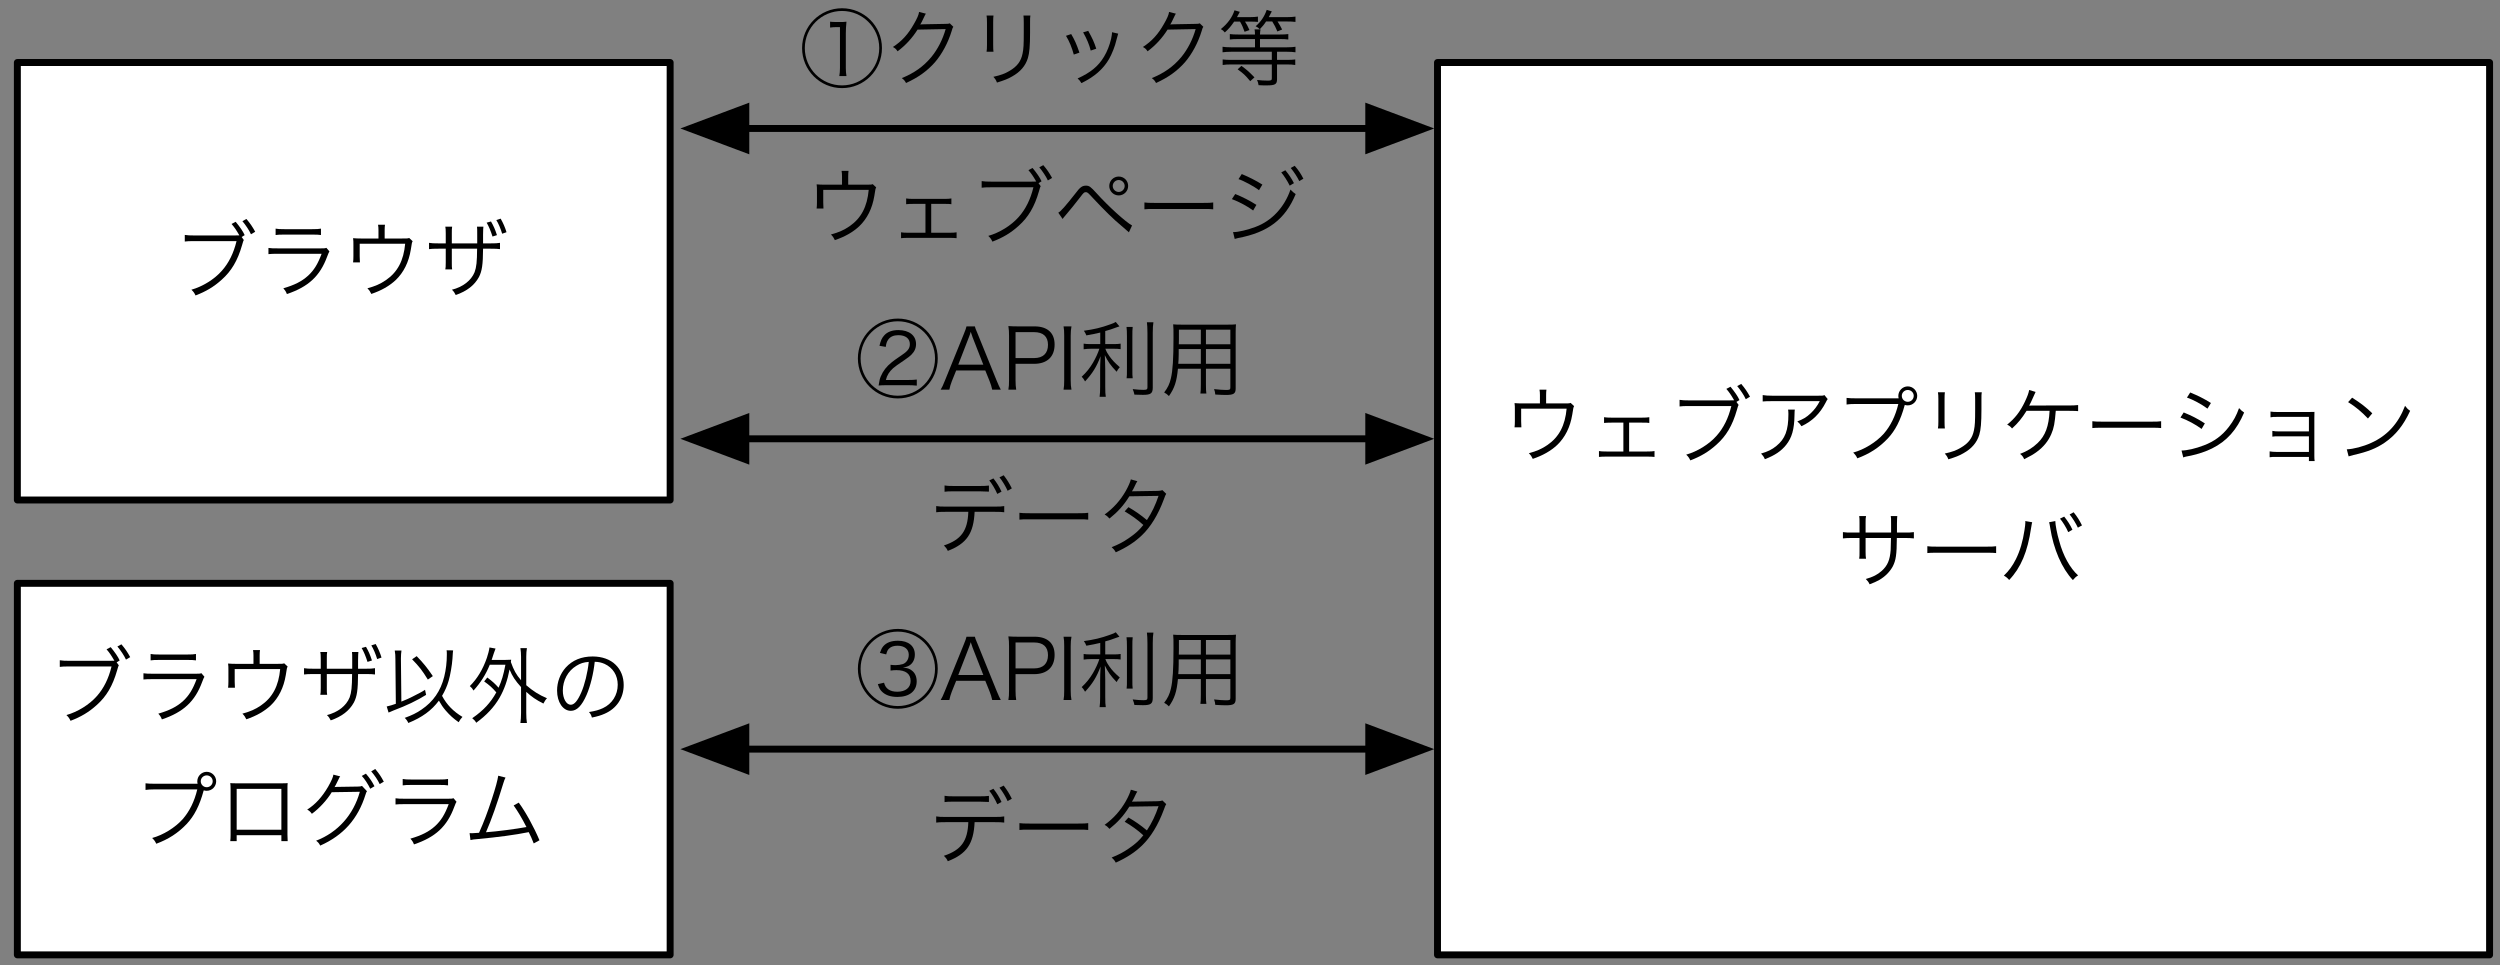 <?xml version="1.0" encoding="UTF-8"?>
<svg xmlns="http://www.w3.org/2000/svg" xmlns:xlink="http://www.w3.org/1999/xlink" width="360pt" height="139pt" viewBox="0 0 360 139" version="1.1">
<rect x="0" y="0" width="360" height="139" fill="#808080" stroke="none"/>
<defs>
<g>
<symbol overflow="visible" id="glyph0-0">
<path style="stroke:none;" d="M 1.203 -10.312 L 1.203 1.203 L 10.797 1.203 L 10.797 -10.312 Z M 9.781 -9.703 L 6.016 -5.047 L 2.234 -9.703 Z M 10.172 0.094 L 6.406 -4.547 L 10.172 -9.188 Z M 2.25 0.578 L 6.016 -4.062 L 9.766 0.578 Z M 1.828 0.109 L 1.828 -9.219 L 5.609 -4.547 Z M 1.828 0.109 "/>
</symbol>
<symbol overflow="visible" id="glyph0-1">
<path style="stroke:none;" d="M 6.391 -7.656 L 6.391 -8.875 C 6.391 -9.172 6.406 -9.406 6.438 -9.641 L 5.438 -9.641 C 5.484 -9.344 5.5 -9.219 5.5 -8.875 L 5.5 -7.656 L 2.953 -7.656 C 2.5 -7.656 2.219 -7.672 1.844 -7.703 C 1.891 -7.422 1.891 -7.109 1.891 -6.734 L 1.891 -5.109 C 1.891 -4.797 1.875 -4.422 1.844 -4.219 L 2.828 -4.219 C 2.812 -4.438 2.797 -4.719 2.797 -5.094 L 2.797 -6.906 L 9.344 -6.906 C 9.125 -4.469 8.25 -2.812 6.562 -1.656 C 5.766 -1.109 5.047 -0.797 3.906 -0.484 C 4.219 -0.156 4.297 -0.031 4.469 0.328 C 5.906 -0.156 7.062 -0.812 7.984 -1.672 C 9.125 -2.766 9.859 -4.234 10.156 -6.047 C 10.312 -7.062 10.312 -7.062 10.422 -7.266 L 9.922 -7.734 C 9.703 -7.656 9.656 -7.656 8.922 -7.656 Z M 6.391 -7.656 "/>
</symbol>
<symbol overflow="visible" id="glyph0-2">
<path style="stroke:none;" d="M 6.344 -4.891 L 8.203 -4.891 C 8.828 -4.891 8.922 -4.891 9.25 -4.844 L 9.25 -5.672 C 8.969 -5.625 8.672 -5.609 8.188 -5.609 L 3.797 -5.609 C 3.328 -5.609 3.031 -5.625 2.734 -5.672 L 2.734 -4.844 C 3.016 -4.875 3.281 -4.891 3.797 -4.891 L 5.516 -4.891 L 5.516 -0.734 L 3.078 -0.734 C 2.516 -0.734 2.312 -0.75 2 -0.797 L 2 0.047 C 2.297 0.016 2.578 0 3.094 0 L 8.906 0 C 9.391 0 9.703 0.016 10 0.047 L 10 -0.797 C 9.703 -0.75 9.484 -0.734 8.922 -0.734 L 6.344 -0.734 Z M 6.344 -4.891 "/>
</symbol>
<symbol overflow="visible" id="glyph0-3">
<path style="stroke:none;" d="M 9.797 -7.875 L 10.234 -8.141 C 10 -8.672 9.547 -9.328 8.938 -10.062 L 8.344 -9.75 C 8.766 -9.25 8.969 -8.969 9.469 -8.109 C 9.172 -8.094 9.016 -8.094 8.766 -8.094 L 2.969 -8.094 C 2.312 -8.094 2.047 -8.109 1.609 -8.172 L 1.609 -7.219 C 1.969 -7.266 2.25 -7.281 2.953 -7.281 L 9.062 -7.281 C 8.641 -5.531 7.938 -4.125 6.953 -3.016 C 5.875 -1.781 4.172 -0.734 2.562 -0.281 C 2.859 0 2.984 0.172 3.156 0.547 C 4.672 -0.031 5.797 -0.703 6.922 -1.719 C 8.328 -2.969 9.219 -4.469 9.859 -6.703 C 10.016 -7.281 10.047 -7.328 10.109 -7.438 Z M 9.906 -10.156 C 10.375 -9.594 10.891 -8.828 11.141 -8.266 L 11.75 -8.625 C 11.328 -9.391 11.031 -9.828 10.484 -10.469 Z M 9.906 -10.156 "/>
</symbol>
<symbol overflow="visible" id="glyph0-4">
<path style="stroke:none;" d="M 10.469 -8.859 C 10.25 -8.766 10.25 -8.766 9.438 -8.766 L 3 -8.766 C 2.312 -8.766 1.984 -8.797 1.578 -8.859 L 1.578 -7.938 C 2.016 -7.984 2.328 -7.984 2.984 -7.984 L 9.797 -7.984 C 9.453 -7.312 9.016 -6.719 8.453 -6.203 C 7.891 -5.672 7.406 -5.391 6.562 -5.062 C 6.875 -4.781 6.969 -4.688 7.156 -4.375 C 8.719 -5.094 9.828 -6.188 10.656 -7.797 C 10.797 -8.094 10.828 -8.125 10.938 -8.281 Z M 5.234 -6.766 C 5.266 -6.547 5.281 -6.453 5.281 -6.125 C 5.281 -3.781 4.812 -2.562 3.547 -1.531 C 2.922 -1.016 2.312 -0.719 1.344 -0.438 C 1.625 -0.125 1.719 -0.016 1.891 0.375 C 3.344 -0.188 4.234 -0.781 4.969 -1.703 C 5.781 -2.734 6.125 -3.922 6.156 -5.922 C 6.172 -6.547 6.172 -6.547 6.203 -6.766 Z M 5.234 -6.766 "/>
</symbol>
<symbol overflow="visible" id="glyph0-5">
<path style="stroke:none;" d="M 8.922 -8.391 L 3.016 -8.391 C 2.359 -8.391 2.094 -8.406 1.656 -8.453 L 1.656 -7.5 C 2.016 -7.547 2.297 -7.578 3 -7.578 L 9.109 -7.578 C 8.688 -5.812 7.984 -4.422 7.016 -3.297 C 5.922 -2.078 4.219 -1.016 2.609 -0.578 C 2.906 -0.281 3.031 -0.125 3.203 0.25 C 4.969 -0.406 6.328 -1.281 7.578 -2.594 C 8.656 -3.734 9.438 -5.234 10.016 -7.375 C 10.031 -7.406 10.031 -7.406 10.047 -7.438 C 10.219 -7.391 10.328 -7.375 10.469 -7.375 C 11.219 -7.375 11.828 -7.984 11.828 -8.75 C 11.828 -9.484 11.219 -10.109 10.469 -10.109 C 9.719 -10.109 9.109 -9.484 9.109 -8.734 C 9.109 -8.625 9.125 -8.516 9.156 -8.391 Z M 10.469 -9.594 C 10.938 -9.594 11.328 -9.219 11.328 -8.75 C 11.328 -8.266 10.938 -7.891 10.469 -7.891 C 10 -7.891 9.609 -8.266 9.609 -8.75 C 9.609 -9.219 10 -9.594 10.469 -9.594 Z M 10.469 -9.594 "/>
</symbol>
<symbol overflow="visible" id="glyph0-6">
<path style="stroke:none;" d="M 2.812 -9.266 C 2.859 -8.969 2.875 -8.766 2.875 -8.25 L 2.875 -5.047 C 2.875 -4.578 2.859 -4.312 2.812 -4.047 L 3.812 -4.047 C 3.781 -4.328 3.766 -4.469 3.766 -5.047 L 3.766 -8.266 C 3.766 -8.812 3.781 -8.969 3.812 -9.266 Z M 8.125 -9.266 C 8.156 -9 8.172 -8.828 8.172 -8.203 L 8.172 -6.859 C 8.172 -5.031 8.141 -4.469 8 -3.797 C 7.781 -2.672 7.203 -1.906 6.078 -1.266 C 5.453 -0.891 4.891 -0.688 3.797 -0.438 C 4.109 -0.078 4.172 0.031 4.312 0.391 C 5.328 0.078 5.906 -0.141 6.484 -0.484 C 7.672 -1.141 8.422 -2.016 8.766 -3.141 C 8.984 -3.844 9.078 -4.891 9.078 -6.797 L 9.078 -8.219 C 9.078 -8.797 9.078 -8.984 9.125 -9.266 Z M 8.125 -9.266 "/>
</symbol>
<symbol overflow="visible" id="glyph0-7">
<path style="stroke:none;" d="M 9.516 -6.594 C 10.688 -6.578 10.688 -6.578 11 -6.547 L 11 -7.422 C 10.516 -7.375 10.281 -7.359 9.531 -7.359 C 4.141 -7.359 4.141 -7.359 3.953 -7.344 C 4.094 -7.578 4.297 -8.016 4.578 -8.656 C 4.734 -9.031 4.766 -9.094 4.875 -9.312 L 3.953 -9.594 C 3.859 -9.109 3.703 -8.688 3.344 -7.922 C 2.672 -6.5 1.891 -5.484 0.781 -4.609 C 1.156 -4.406 1.266 -4.312 1.484 -4.047 C 2.359 -4.844 2.891 -5.5 3.578 -6.594 L 6.891 -6.594 C 6.781 -4.359 6.281 -3.016 5.172 -1.953 C 4.438 -1.25 3.688 -0.797 2.641 -0.391 C 2.953 -0.141 3.062 0 3.234 0.375 C 4.109 -0.062 4.578 -0.328 5.078 -0.703 C 6.016 -1.391 6.703 -2.234 7.125 -3.219 C 7.516 -4.109 7.641 -4.828 7.781 -6.594 Z M 9.516 -6.594 "/>
</symbol>
<symbol overflow="visible" id="glyph0-8">
<path style="stroke:none;" d="M 1.047 -4.109 C 1.406 -4.156 1.656 -4.156 2.531 -4.156 L 9.484 -4.156 C 10.297 -4.156 10.578 -4.156 10.953 -4.109 L 10.953 -5.094 C 10.578 -5.047 10.391 -5.031 9.5 -5.031 L 2.531 -5.031 C 1.719 -5.031 1.391 -5.047 1.047 -5.094 Z M 1.047 -4.109 "/>
</symbol>
<symbol overflow="visible" id="glyph0-9">
<path style="stroke:none;" d="M 2.672 -8.5 C 3.547 -8.203 4.797 -7.531 5.625 -6.906 L 6.125 -7.719 C 5.094 -8.359 4.312 -8.75 3.141 -9.234 Z M 1.734 -5.625 C 2.812 -5.219 3.906 -4.625 4.781 -3.984 L 5.25 -4.781 C 4.219 -5.453 3.344 -5.891 2.203 -6.359 Z M 2.141 0.125 C 2.312 0.062 2.359 0.031 2.609 -0.016 C 2.844 -0.062 3.062 -0.109 3.25 -0.141 C 4.234 -0.344 5.453 -0.75 6.281 -1.172 C 8.406 -2.219 9.859 -3.859 10.906 -6.344 C 10.578 -6.562 10.469 -6.672 10.172 -6.984 C 9.797 -5.922 9.391 -5.172 8.719 -4.297 C 7.75 -3.031 6.609 -2.188 5.125 -1.625 C 3.922 -1.156 2.672 -0.875 1.891 -0.875 Z M 2.141 0.125 "/>
</symbol>
<symbol overflow="visible" id="glyph0-10">
<path style="stroke:none;" d="M 8.234 0.047 L 8.234 0.641 L 9.062 0.641 C 9.031 0.438 9.016 0.281 9.016 -0.094 L 9.016 -5.516 C 9.016 -5.938 9.016 -6.125 9.031 -6.438 C 8.812 -6.438 8.594 -6.422 8.203 -6.422 L 3.75 -6.422 C 3.281 -6.422 2.984 -6.438 2.703 -6.484 L 2.703 -5.656 C 3 -5.719 3.109 -5.719 3.75 -5.719 L 8.234 -5.719 L 8.234 -3.625 L 4.016 -3.625 C 3.547 -3.625 3.266 -3.641 2.969 -3.703 L 2.969 -2.875 C 3.281 -2.922 3.375 -2.922 4.016 -2.922 L 8.234 -2.922 L 8.234 -0.672 L 3.625 -0.672 C 3.188 -0.672 2.875 -0.703 2.578 -0.75 L 2.578 0.094 C 2.875 0.047 2.969 0.047 3.625 0.047 Z M 8.234 0.047 "/>
</symbol>
<symbol overflow="visible" id="glyph0-11">
<path style="stroke:none;" d="M 1.875 -7.844 C 2.922 -7.203 3.859 -6.422 4.734 -5.484 L 5.359 -6.234 C 4.484 -7.078 3.75 -7.672 2.453 -8.484 Z M 1.953 -0.031 C 2.25 -0.125 2.359 -0.156 2.672 -0.234 C 4.688 -0.688 5.922 -1.172 7.156 -2.016 C 8.734 -3.109 9.859 -4.516 10.812 -6.594 C 10.469 -6.828 10.359 -6.938 10.078 -7.312 C 9.109 -4.766 7.5 -3 5.188 -1.969 C 4.062 -1.453 2.625 -1.078 1.688 -1.047 Z M 1.953 -0.031 "/>
</symbol>
<symbol overflow="visible" id="glyph0-12">
<path style="stroke:none;" d="M 4.156 -7.062 L 4.156 -8.469 C 4.156 -9.031 4.156 -9.125 4.219 -9.438 L 3.234 -9.438 C 3.281 -9.172 3.281 -8.953 3.281 -8.438 L 3.281 -7.062 L 2.297 -7.062 C 1.578 -7.062 1.312 -7.062 0.891 -7.125 L 0.891 -6.219 C 1.297 -6.266 1.641 -6.281 2.281 -6.281 L 3.281 -6.281 L 3.281 -4.312 C 3.281 -3.797 3.281 -3.562 3.234 -3.297 L 4.219 -3.297 C 4.172 -3.594 4.156 -3.75 4.156 -4.266 L 4.156 -6.281 L 7.812 -6.281 C 7.797 -5.297 7.781 -4.938 7.766 -4.547 C 7.656 -3.094 7.312 -2.297 6.484 -1.547 C 5.844 -0.984 5.234 -0.672 4.188 -0.375 C 4.469 -0.078 4.578 0.047 4.734 0.391 C 5.391 0.141 5.703 0 6.125 -0.234 C 6.984 -0.734 7.656 -1.422 8.078 -2.203 C 8.516 -3.078 8.641 -3.844 8.656 -6.281 L 9.719 -6.281 C 10.359 -6.281 10.703 -6.266 11.109 -6.219 L 11.109 -7.125 C 10.688 -7.062 10.422 -7.062 9.703 -7.062 L 8.672 -7.062 C 8.672 -8.047 8.672 -8.047 8.672 -8.312 C 8.688 -9.125 8.688 -9.125 8.719 -9.438 L 7.781 -9.438 C 7.828 -9.172 7.828 -9.078 7.828 -8.219 L 7.828 -7.062 Z M 4.156 -7.062 "/>
</symbol>
<symbol overflow="visible" id="glyph0-13">
<path style="stroke:none;" d="M 3.625 -8.719 C 3.641 -8.641 3.641 -8.562 3.641 -8.531 C 3.641 -8.312 3.594 -7.891 3.516 -7.406 C 3.281 -5.828 2.875 -4.422 2.281 -3.234 C 1.781 -2.234 1.281 -1.562 0.547 -0.859 C 0.875 -0.672 1.016 -0.562 1.312 -0.234 C 3 -2 3.969 -4.312 4.469 -7.734 C 4.578 -8.344 4.578 -8.406 4.625 -8.547 Z M 7.062 -8.547 C 7.109 -8.391 7.156 -8.172 7.219 -7.75 C 7.688 -4.688 8.891 -1.906 10.484 -0.219 C 10.766 -0.547 10.906 -0.688 11.234 -0.891 C 10.062 -1.953 9.078 -3.734 8.516 -5.844 C 8.219 -6.828 7.953 -8.203 7.953 -8.719 Z M 8.625 -9.062 C 8.969 -8.688 9.547 -7.766 9.812 -7.125 L 10.422 -7.469 C 10.094 -8.188 9.75 -8.703 9.234 -9.359 Z M 10.016 -9.672 C 10.469 -9.109 10.938 -8.344 11.203 -7.766 L 11.797 -8.094 C 11.422 -8.844 11.125 -9.328 10.594 -9.984 Z M 10.016 -9.672 "/>
</symbol>
<symbol overflow="visible" id="glyph0-14">
<path style="stroke:none;" d="M 2.688 -8.156 C 3.016 -8.203 3.297 -8.219 3.938 -8.219 L 7.969 -8.219 C 8.609 -8.219 8.891 -8.203 9.219 -8.156 L 9.219 -9.078 C 8.875 -9.016 8.625 -9 7.953 -9 L 3.953 -9 C 3.281 -9 3.031 -9.016 2.688 -9.078 Z M 1.656 -5.406 C 2.062 -5.453 2.406 -5.453 3.047 -5.453 L 9.312 -5.453 C 8.766 -3.984 8.219 -3.094 7.375 -2.312 C 6.469 -1.484 5.406 -0.953 3.797 -0.484 C 4.094 -0.141 4.172 -0.016 4.312 0.344 C 7.422 -0.703 9.078 -2.25 10.109 -5.047 C 10.312 -5.562 10.328 -5.625 10.438 -5.797 L 10 -6.312 C 9.797 -6.234 9.656 -6.234 9.219 -6.234 L 3.062 -6.234 C 2.344 -6.234 2.094 -6.234 1.656 -6.297 Z M 1.656 -5.406 "/>
</symbol>
<symbol overflow="visible" id="glyph0-15">
<path style="stroke:none;" d="M 4.062 -6.953 L 4.062 -8.391 C 4.062 -8.922 4.062 -9.078 4.109 -9.359 L 3.125 -9.359 C 3.172 -9.094 3.188 -8.984 3.188 -8.359 L 3.188 -6.953 L 2.188 -6.953 C 1.422 -6.953 1.188 -6.969 0.781 -7.031 L 0.781 -6.125 C 1.156 -6.172 1.406 -6.188 2.172 -6.188 L 3.188 -6.188 L 3.188 -4.219 C 3.188 -3.578 3.172 -3.453 3.125 -3.203 L 4.109 -3.203 C 4.062 -3.484 4.062 -3.641 4.062 -4.172 L 4.062 -6.188 L 7.703 -6.188 C 7.688 -4.266 7.609 -3.547 7.344 -2.812 C 6.859 -1.609 5.656 -0.672 4.078 -0.281 C 4.359 -0.016 4.469 0.172 4.625 0.484 C 6.234 -0.078 7.312 -0.906 7.969 -2.109 C 8.406 -2.969 8.547 -3.859 8.562 -6.188 L 9.609 -6.188 C 10.375 -6.188 10.625 -6.172 11 -6.125 L 11 -7.031 C 10.594 -6.969 10.359 -6.953 9.594 -6.953 L 8.562 -6.953 L 8.562 -7.594 C 8.562 -7.844 8.562 -8.078 8.562 -8.219 C 8.578 -9.016 8.578 -9.031 8.609 -9.359 L 7.688 -9.359 C 7.719 -9.078 7.719 -8.969 7.719 -8.141 L 7.719 -6.953 Z M 9.078 -9.938 C 9.391 -9.391 9.641 -8.812 9.922 -7.938 L 10.562 -8.141 C 10.281 -9 10.094 -9.422 9.703 -10.109 Z M 10.469 -10.312 C 10.766 -9.844 11.094 -9.078 11.312 -8.344 L 11.938 -8.562 C 11.75 -9.203 11.453 -9.891 11.094 -10.516 Z M 10.469 -10.312 "/>
</symbol>
<symbol overflow="visible" id="glyph0-16">
<path style="stroke:none;" d="M 9.312 -9.609 C 9.344 -9.391 9.344 -9.281 9.344 -8.984 C 9.344 -7.891 9.219 -6.812 8.969 -5.812 C 8.453 -3.734 7.375 -2.203 5.688 -1.062 C 4.984 -0.578 4.312 -0.25 3.281 0.125 C 3.484 0.312 3.672 0.562 3.797 0.859 C 5.797 0.047 7.141 -0.938 8.203 -2.359 C 8.547 -1.75 8.766 -1.422 9.203 -0.906 C 9.797 -0.234 10.25 0.188 11.047 0.75 C 11.219 0.438 11.359 0.234 11.594 -0.016 C 10.281 -0.797 9.328 -1.781 8.656 -3.047 C 9.078 -3.766 9.391 -4.469 9.609 -5.234 C 9.844 -6.031 10.094 -7.469 10.156 -8.406 C 10.203 -9.297 10.219 -9.344 10.25 -9.594 Z M 2 -1.906 C 1.5 -1.734 1.188 -1.625 0.688 -1.516 L 0.953 -0.641 C 1.188 -0.75 1.297 -0.797 1.656 -0.938 C 3.641 -1.688 4.922 -2.312 6.359 -3.188 L 6.203 -3.922 C 5.859 -3.672 5.297 -3.391 4.375 -2.922 C 3.859 -2.656 3.453 -2.484 2.797 -2.219 L 2.734 -8.297 L 2.734 -8.453 C 2.734 -8.875 2.766 -9.25 2.812 -9.578 L 1.844 -9.578 C 1.922 -9.141 1.938 -8.812 1.938 -8.312 Z M 4.344 -8.312 C 5.406 -7.219 5.812 -6.688 6.609 -5.391 L 7.328 -5.891 C 6.469 -7.156 5.953 -7.781 5 -8.766 Z M 4.344 -8.312 "/>
</symbol>
<symbol overflow="visible" id="glyph0-17">
<path style="stroke:none;" d="M 2.719 -5.125 C 3.469 -4.594 3.891 -4.219 4.469 -3.547 C 3.641 -2.047 2.609 -0.938 1 0.172 C 1.25 0.375 1.422 0.547 1.578 0.828 C 3.109 -0.297 4.156 -1.438 4.938 -2.781 C 5.609 -3.953 6.078 -5.281 6.375 -6.844 C 6.781 -5.859 7.188 -5.25 8.031 -4.312 L 8.031 -0.594 C 8.031 0.031 8 0.391 7.938 0.859 L 8.875 0.859 C 8.812 0.406 8.781 0.047 8.781 -0.594 L 8.781 -3.625 C 9.562 -2.906 10.172 -2.484 11.25 -1.938 C 11.406 -2.25 11.578 -2.516 11.766 -2.703 C 10.609 -3.188 9.734 -3.75 8.781 -4.578 L 8.781 -8.672 C 8.781 -9.172 8.812 -9.5 8.875 -9.922 L 7.938 -9.922 C 8 -9.5 8.031 -9.156 8.031 -8.672 L 8.031 -5.297 C 7.312 -6.125 6.984 -6.75 6.562 -7.922 C 6.578 -8.047 6.594 -8.094 6.609 -8.25 C 6.344 -8.234 6.094 -8.219 5.656 -8.219 L 3.797 -8.219 C 3.953 -8.672 4.016 -8.859 4.109 -9.172 C 4.219 -9.484 4.25 -9.594 4.359 -9.859 L 3.484 -10.016 C 3.438 -9.625 3.281 -9.031 3.109 -8.516 C 2.531 -6.859 1.734 -5.531 0.656 -4.453 C 0.922 -4.219 1.016 -4.109 1.188 -3.812 C 2.203 -4.938 2.953 -6.109 3.531 -7.531 L 5.781 -7.531 C 5.484 -6 5.25 -5.234 4.797 -4.219 C 4.312 -4.766 3.906 -5.141 3.172 -5.688 Z M 2.719 -5.125 "/>
</symbol>
<symbol overflow="visible" id="glyph0-18">
<path style="stroke:none;" d="M 6.641 -7.953 C 7.25 -7.938 7.594 -7.844 8.047 -7.656 C 9.25 -7.109 9.953 -6.016 9.953 -4.641 C 9.953 -3.172 9.141 -1.891 7.828 -1.281 C 7.266 -1.016 6.703 -0.859 5.812 -0.719 C 6.047 -0.438 6.125 -0.312 6.234 0.078 C 7.062 -0.094 7.531 -0.234 8.062 -0.469 C 9.797 -1.219 10.812 -2.75 10.812 -4.609 C 10.812 -5.766 10.406 -6.797 9.641 -7.531 C 8.875 -8.297 7.688 -8.719 6.344 -8.719 C 4.734 -8.719 3.438 -8.188 2.469 -7.125 C 1.672 -6.234 1.219 -5.047 1.219 -3.812 C 1.219 -2.141 2.062 -0.891 3.203 -0.891 C 4.062 -0.891 4.781 -1.609 5.469 -3.188 C 6.016 -4.453 6.469 -6.281 6.641 -7.953 Z M 5.781 -7.938 C 5.625 -6.406 5.188 -4.625 4.688 -3.5 C 4.172 -2.328 3.703 -1.766 3.188 -1.766 C 2.547 -1.766 2.047 -2.656 2.047 -3.797 C 2.047 -5.297 2.781 -6.641 4 -7.375 C 4.547 -7.719 5.062 -7.891 5.781 -7.938 Z M 5.781 -7.938 "/>
</symbol>
<symbol overflow="visible" id="glyph0-19">
<path style="stroke:none;" d="M 9.219 -0.984 L 9.219 -0.125 L 10.125 -0.125 C 10.109 -0.391 10.094 -0.703 10.094 -1.062 L 10.094 -7.547 C 10.094 -8.047 10.094 -8.203 10.125 -8.484 C 9.859 -8.453 9.703 -8.453 9.188 -8.453 L 2.797 -8.453 C 2.328 -8.453 2.094 -8.453 1.859 -8.484 C 1.891 -8.203 1.906 -8.047 1.906 -7.547 L 1.906 -1.031 C 1.906 -0.641 1.891 -0.391 1.859 -0.125 L 2.781 -0.125 L 2.781 -0.984 Z M 9.219 -1.766 L 2.781 -1.766 L 2.781 -7.656 L 9.219 -7.656 Z M 9.219 -1.766 "/>
</symbol>
<symbol overflow="visible" id="glyph0-20">
<path style="stroke:none;" d="M 4.703 -9.703 C 4.688 -9.391 4.422 -8.797 3.953 -7.969 C 3.078 -6.469 2.109 -5.406 0.938 -4.672 C 1.281 -4.469 1.406 -4.344 1.609 -4.062 C 2.672 -4.828 3.812 -6.078 4.469 -7.172 L 8.516 -7.234 C 7.594 -3.906 5.344 -1.391 2.219 -0.188 C 2.516 0.031 2.641 0.188 2.812 0.516 C 6.156 -0.969 8.25 -3.328 9.344 -6.859 C 9.438 -7.156 9.453 -7.188 9.547 -7.312 L 8.828 -8.078 C 8.656 -8 8.625 -8 8.203 -7.984 L 5.297 -7.938 C 5.078 -7.938 4.969 -7.938 4.875 -7.906 C 4.984 -8.078 5.125 -8.359 5.422 -8.969 C 5.562 -9.281 5.578 -9.297 5.688 -9.453 Z M 8.797 -9.516 C 9.188 -9.125 9.719 -8.297 10.016 -7.672 L 10.625 -8.031 C 10.25 -8.75 9.984 -9.141 9.391 -9.844 Z M 10.156 -10.172 C 10.656 -9.594 11.094 -8.938 11.375 -8.344 L 11.969 -8.688 C 11.547 -9.469 11.344 -9.781 10.734 -10.516 Z M 10.156 -10.172 "/>
</symbol>
<symbol overflow="visible" id="glyph0-21">
<path style="stroke:none;" d="M 5.047 -9.547 C 4.938 -8.859 4.688 -7.891 4.094 -6.078 C 3.5 -4.281 3.031 -3.016 2.281 -1.328 C 2 -1.312 1.344 -1.266 1.266 -1.266 C 1.203 -1.266 1.203 -1.266 0.922 -1.281 L 1.047 -0.281 C 1.266 -0.344 1.609 -0.391 2.062 -0.422 C 5.047 -0.703 7.422 -1.016 9.438 -1.422 C 9.719 -0.859 9.891 -0.484 10.156 0.203 L 10.984 -0.25 C 10.172 -2.188 8.969 -4.359 8 -5.672 L 7.266 -5.266 C 7.844 -4.453 8.469 -3.422 9.109 -2.156 C 7.688 -1.891 4.875 -1.516 3.281 -1.406 C 4.078 -3.234 4.891 -5.547 5.766 -8.422 C 5.891 -8.812 5.969 -9.062 6.094 -9.281 Z M 5.047 -9.547 "/>
</symbol>
<symbol overflow="visible" id="glyph0-22">
<path style="stroke:none;" d="M 4.281 -7.531 C 4.641 -7.578 4.875 -7.594 5.172 -7.594 L 5.703 -7.594 L 5.703 -1.703 C 5.703 -1.234 5.672 -0.953 5.609 -0.547 L 6.641 -0.547 C 6.578 -0.938 6.547 -1.234 6.547 -1.703 L 6.547 -6.688 C 6.547 -7.203 6.578 -7.766 6.641 -8.375 C 6.188 -8.328 6.078 -8.328 5.797 -8.328 L 5.141 -8.328 C 4.656 -8.344 4.547 -8.344 4.281 -8.375 Z M 6 -10.312 C 2.828 -10.312 0.25 -7.734 0.25 -4.578 C 0.25 -1.391 2.828 1.188 6 1.188 C 9.188 1.188 11.75 -1.391 11.75 -4.578 C 11.75 -7.75 9.188 -10.312 6 -10.312 Z M 6 -9.922 C 8.953 -9.922 11.359 -7.531 11.359 -4.578 C 11.359 -1.609 8.953 0.797 6 0.797 C 3.047 0.797 0.641 -1.609 0.641 -4.578 C 0.641 -7.531 3.047 -9.922 6 -9.922 Z M 6 -9.922 "/>
</symbol>
<symbol overflow="visible" id="glyph0-23">
<path style="stroke:none;" d="M 5.094 -9.781 C 5.047 -9.359 4.797 -8.812 4.344 -8.031 C 3.516 -6.562 2.609 -5.562 1.328 -4.734 C 1.688 -4.531 1.797 -4.422 2 -4.109 C 3.188 -5 4.141 -6.062 4.875 -7.234 L 8.922 -7.312 C 8.5 -5.812 7.781 -4.406 6.859 -3.281 C 5.703 -1.906 4.422 -1 2.609 -0.25 C 2.922 -0.016 3.031 0.109 3.219 0.453 C 4.969 -0.344 6.281 -1.281 7.391 -2.547 C 8.406 -3.734 9.281 -5.359 9.797 -7.062 C 9.922 -7.484 9.922 -7.5 10.031 -7.641 L 9.516 -8.141 C 9.344 -8.078 9.312 -8.062 8.891 -8.062 C 5.422 -8 5.422 -8 5.266 -7.969 C 5.406 -8.188 5.516 -8.391 5.812 -9.031 C 5.969 -9.375 5.969 -9.375 6.078 -9.531 Z M 5.094 -9.781 "/>
</symbol>
<symbol overflow="visible" id="glyph0-24">
<path style="stroke:none;" d="M 2.25 -6.344 C 2.75 -5.516 3.078 -4.703 3.375 -3.641 L 4.188 -3.922 C 3.75 -5.203 3.484 -5.766 3 -6.594 Z M 4.719 -6.844 C 5.234 -5.938 5.609 -5.062 5.812 -4.219 L 6.609 -4.484 C 6.297 -5.453 6.078 -5.922 5.453 -7.062 Z M 8.875 -6.859 C 8.875 -6.812 8.875 -6.812 8.875 -6.781 L 8.875 -6.734 C 8.875 -6.594 8.828 -6.312 8.75 -5.922 C 8.531 -4.984 8.188 -4.094 7.734 -3.344 C 6.906 -1.953 5.766 -1.031 3.922 -0.203 C 4.203 0.047 4.297 0.172 4.469 0.469 C 6.344 -0.438 7.594 -1.531 8.453 -3 C 8.875 -3.75 9.312 -4.844 9.5 -5.688 C 9.703 -6.469 9.703 -6.469 9.766 -6.656 Z M 8.875 -6.859 "/>
</symbol>
<symbol overflow="visible" id="glyph0-25">
<path style="stroke:none;" d="M 3.312 -8.391 C 3.594 -7.906 3.766 -7.516 3.969 -6.922 L 4.672 -7.172 C 4.422 -7.734 4.266 -8.031 4.031 -8.391 L 4.781 -8.391 C 5.25 -8.391 5.562 -8.375 5.891 -8.344 L 5.891 -9.109 C 5.578 -9.062 5.25 -9.031 4.703 -9.031 L 2.875 -9.031 C 3.047 -9.344 3.109 -9.453 3.281 -9.797 L 2.516 -10.016 C 2.203 -9.016 1.516 -8.078 0.547 -7.312 C 0.781 -7.188 0.953 -7.047 1.125 -6.828 C 1.703 -7.359 2 -7.703 2.469 -8.391 Z M 7.953 -8.406 C 8.297 -7.844 8.453 -7.562 8.688 -6.969 L 9.375 -7.25 C 9.156 -7.688 8.984 -7.984 8.719 -8.406 L 10.047 -8.406 C 10.547 -8.406 10.938 -8.391 11.297 -8.344 L 11.297 -9.109 C 10.984 -9.062 10.578 -9.031 10.031 -9.031 L 7.453 -9.031 C 7.703 -9.5 7.781 -9.625 7.891 -9.859 L 7.156 -10.078 C 6.844 -9.156 6.312 -8.359 5.562 -7.719 C 5.859 -7.578 5.969 -7.484 6.156 -7.281 C 6.531 -7.672 6.797 -7.984 7.062 -8.406 Z M 3.062 -6.531 C 2.516 -6.531 2.172 -6.547 1.844 -6.594 L 1.844 -5.812 C 2.188 -5.859 2.547 -5.875 3.062 -5.875 L 5.469 -5.875 L 5.469 -4.688 L 2.031 -4.688 C 1.469 -4.688 1.109 -4.719 0.797 -4.766 L 0.797 -3.969 C 1.156 -4.016 1.531 -4.047 2.047 -4.047 L 7.891 -4.047 L 7.891 -2.875 L 2.047 -2.875 C 1.531 -2.875 1.156 -2.891 0.812 -2.938 L 0.812 -2.141 C 1.172 -2.203 1.547 -2.219 2.062 -2.219 L 7.891 -2.219 L 7.891 -0.203 C 7.891 0.047 7.781 0.109 7.328 0.109 C 6.75 0.109 6.328 0.078 5.766 0.016 C 5.875 0.281 5.938 0.438 5.984 0.766 C 6.406 0.797 6.828 0.797 7.156 0.797 C 8.359 0.797 8.641 0.641 8.641 -0.078 L 8.641 -2.219 L 10.031 -2.219 C 10.531 -2.219 10.922 -2.203 11.266 -2.141 L 11.266 -2.938 C 10.922 -2.891 10.547 -2.875 10.031 -2.875 L 8.641 -2.875 L 8.641 -4.047 L 10.062 -4.047 C 10.578 -4.047 10.969 -4.016 11.297 -3.969 L 11.297 -4.766 C 10.984 -4.719 10.625 -4.688 10.062 -4.688 L 6.188 -4.688 L 6.188 -5.875 L 9.078 -5.875 C 9.547 -5.875 9.953 -5.859 10.266 -5.812 L 10.266 -6.594 C 9.953 -6.547 9.609 -6.531 9.062 -6.531 L 6.188 -6.531 C 6.203 -6.906 6.219 -7.047 6.266 -7.266 L 5.406 -7.266 C 5.453 -7.031 5.453 -6.906 5.469 -6.531 Z M 2.969 -1.516 C 3.828 -0.891 4.031 -0.703 4.781 0.188 L 5.391 -0.359 C 4.547 -1.219 4.422 -1.344 3.516 -2.016 Z M 2.969 -1.516 "/>
</symbol>
<symbol overflow="visible" id="glyph0-26">
<path style="stroke:none;" d="M 1.266 -2.719 C 1.406 -2.922 1.438 -2.953 1.625 -3.172 C 2.094 -3.703 3.312 -5.203 3.766 -5.812 C 4.297 -6.516 4.375 -6.578 4.594 -6.578 C 4.844 -6.578 4.891 -6.531 5.672 -5.688 C 7.266 -3.984 8.625 -2.641 9.75 -1.719 C 10.219 -1.312 10.531 -1.047 10.578 -1 C 10.609 -0.969 10.703 -0.875 10.812 -0.797 L 11.266 -1.781 C 10.344 -2.281 7.844 -4.547 6.172 -6.406 C 5.297 -7.375 5.094 -7.516 4.625 -7.516 C 4.078 -7.516 3.766 -7.281 3.094 -6.375 C 1.734 -4.641 0.938 -3.734 0.641 -3.625 Z M 9.344 -8.828 C 8.594 -8.828 7.984 -8.219 7.984 -7.469 C 7.984 -6.719 8.594 -6.109 9.344 -6.109 C 10.094 -6.109 10.703 -6.719 10.703 -7.469 C 10.703 -8.234 10.109 -8.828 9.344 -8.828 Z M 9.344 -8.328 C 9.812 -8.328 10.203 -7.938 10.203 -7.469 C 10.203 -7 9.812 -6.609 9.344 -6.609 C 8.875 -6.609 8.484 -7 8.484 -7.469 C 8.484 -7.938 8.875 -8.328 9.344 -8.328 Z M 9.344 -8.328 "/>
</symbol>
<symbol overflow="visible" id="glyph0-27">
<path style="stroke:none;" d="M 2.594 -8.453 C 3.281 -8.25 4.875 -7.391 5.547 -6.859 L 6.031 -7.672 C 5.094 -8.25 4.156 -8.734 3.062 -9.188 Z M 1.641 -5.578 C 2.609 -5.234 4 -4.484 4.703 -3.938 L 5.172 -4.75 C 4.219 -5.359 3.172 -5.891 2.125 -6.312 Z M 2.047 0.156 C 2.234 0.094 2.25 0.094 2.516 0.031 C 6.844 -0.781 9.312 -2.656 10.828 -6.297 C 10.516 -6.516 10.375 -6.641 10.078 -6.953 C 9.219 -4.406 7.359 -2.422 5.047 -1.578 C 3.906 -1.141 2.562 -0.828 1.891 -0.828 C 1.859 -0.828 1.844 -0.828 1.812 -0.828 Z M 8.75 -9.422 C 9.094 -9.031 9.672 -8.141 9.969 -7.516 L 10.578 -7.875 C 10.219 -8.578 9.875 -9.078 9.344 -9.734 Z M 10.109 -10.062 C 10.578 -9.516 11.078 -8.734 11.344 -8.172 L 11.938 -8.516 C 11.547 -9.281 11.25 -9.719 10.688 -10.375 Z M 10.109 -10.062 "/>
</symbol>
<symbol overflow="visible" id="glyph0-28">
<path style="stroke:none;" d="M 7.5 -0.719 C 7.906 -0.719 8.281 -0.703 8.734 -0.656 L 8.734 -1.531 C 8.328 -1.484 7.984 -1.469 7.516 -1.469 L 4.281 -1.469 C 4.438 -2.141 4.766 -2.656 5.312 -3.156 C 5.578 -3.391 6.078 -3.75 6.922 -4.312 C 7.484 -4.703 7.719 -4.875 7.953 -5.109 C 8.406 -5.562 8.625 -6.047 8.625 -6.641 C 8.625 -7.875 7.641 -8.656 6.078 -8.656 C 5.172 -8.656 4.469 -8.391 4.016 -7.859 C 3.688 -7.484 3.531 -7.125 3.359 -6.391 L 4.266 -6.234 C 4.328 -6.75 4.422 -6.984 4.609 -7.266 C 4.906 -7.703 5.406 -7.922 6.078 -7.922 C 7.109 -7.922 7.734 -7.438 7.734 -6.641 C 7.734 -6.047 7.469 -5.656 6.625 -5.094 C 5.594 -4.375 5.359 -4.219 5.125 -4.016 C 4.375 -3.422 3.875 -2.766 3.547 -1.984 C 3.406 -1.641 3.359 -1.469 3.234 -0.672 C 3.609 -0.703 3.781 -0.719 4.375 -0.719 Z M 6 -10.312 C 2.828 -10.312 0.25 -7.734 0.25 -4.578 C 0.25 -1.391 2.828 1.188 6 1.188 C 9.188 1.188 11.75 -1.391 11.75 -4.578 C 11.75 -7.75 9.188 -10.312 6 -10.312 Z M 6 -9.922 C 8.953 -9.922 11.359 -7.531 11.359 -4.578 C 11.359 -1.609 8.953 0.797 6 0.797 C 3.047 0.797 0.641 -1.609 0.641 -4.578 C 0.641 -7.531 3.047 -9.922 6 -9.922 Z M 6 -9.922 "/>
</symbol>
<symbol overflow="visible" id="glyph0-29">
<path style="stroke:none;" d="M 8.828 -0.078 C 8.656 -0.391 8.5 -0.734 8.203 -1.453 L 5.516 -8.078 C 5.203 -8.812 5.141 -8.969 5.094 -9.188 L 3.891 -9.188 C 3.828 -8.922 3.734 -8.641 3.5 -8.078 L 0.812 -1.453 C 0.484 -0.641 0.406 -0.469 0.172 -0.078 L 1.422 -0.078 C 1.5 -0.484 1.609 -0.844 1.781 -1.297 L 2.406 -2.844 L 6.594 -2.844 L 7.219 -1.297 C 7.375 -0.922 7.5 -0.5 7.594 -0.078 Z M 6.312 -3.672 L 2.703 -3.672 L 4.234 -7.625 C 4.266 -7.688 4.297 -7.812 4.375 -8 C 4.391 -8.094 4.438 -8.219 4.5 -8.406 C 4.734 -7.734 4.734 -7.734 4.766 -7.625 Z M 6.312 -3.672 "/>
</symbol>
<symbol overflow="visible" id="glyph0-30">
<path style="stroke:none;" d="M 2.047 -0.078 C 1.984 -0.484 1.953 -0.859 1.953 -1.422 L 1.953 -3.797 L 4.625 -3.797 C 6.5 -3.797 7.578 -4.812 7.578 -6.578 C 7.578 -8.25 6.547 -9.188 4.688 -9.188 L 2.25 -9.188 C 1.688 -9.188 1.359 -9.203 0.922 -9.234 C 1 -8.719 1.016 -8.359 1.016 -7.859 L 1.016 -1.422 C 1.016 -0.859 1 -0.5 0.922 -0.078 Z M 1.953 -4.625 L 1.953 -8.359 L 4.625 -8.359 C 5.922 -8.359 6.625 -7.734 6.625 -6.531 C 6.625 -5.297 5.906 -4.625 4.625 -4.625 Z M 1.953 -4.625 "/>
</symbol>
<symbol overflow="visible" id="glyph0-31">
<path style="stroke:none;" d="M 0.922 -9.188 C 1 -8.766 1.016 -8.453 1.016 -7.844 L 1.016 -1.422 C 1.016 -0.812 1 -0.516 0.922 -0.078 L 2.062 -0.078 C 1.984 -0.484 1.953 -0.891 1.953 -1.422 L 1.953 -7.844 C 1.953 -8.359 1.984 -8.797 2.062 -9.188 Z M 0.922 -9.188 "/>
</symbol>
<symbol overflow="visible" id="glyph0-32">
<path style="stroke:none;" d="M 3.219 -6.641 L 1.969 -6.641 C 1.391 -6.641 1.109 -6.641 0.828 -6.703 L 0.828 -5.891 C 1.156 -5.938 1.469 -5.969 1.953 -5.969 L 3.094 -5.969 C 2.906 -5.375 2.562 -4.625 2.172 -3.953 C 1.703 -3.172 1.266 -2.609 0.547 -1.938 C 0.734 -1.75 0.859 -1.578 1.031 -1.266 C 2.109 -2.422 2.703 -3.391 3.266 -4.891 C 3.219 -3.859 3.203 -3.531 3.203 -2.859 L 3.203 -0.516 C 3.203 0.125 3.188 0.531 3.125 0.953 L 4.016 0.953 C 3.953 0.594 3.938 0.219 3.938 -0.516 L 3.938 -3.016 C 3.938 -3.547 3.906 -4.375 3.875 -5.047 C 4.344 -4.078 4.688 -3.594 5.578 -2.656 C 5.719 -2.922 5.812 -3.078 6.031 -3.312 C 5.297 -3.953 4.906 -4.375 4.531 -4.906 C 4.266 -5.297 4.156 -5.453 3.953 -5.969 L 5.094 -5.969 C 5.562 -5.969 5.859 -5.953 6.156 -5.906 L 6.156 -6.703 C 5.844 -6.641 5.531 -6.641 5.109 -6.641 L 3.938 -6.641 L 3.938 -8.516 C 4.531 -8.672 4.953 -8.812 5.516 -9.031 C 5.797 -9.125 5.797 -9.125 5.984 -9.188 L 5.453 -9.828 C 5.25 -9.703 5.094 -9.625 4.672 -9.484 C 3.297 -8.984 2.344 -8.766 0.859 -8.562 C 1.031 -8.328 1.109 -8.156 1.219 -7.891 C 2.094 -8.047 2.469 -8.125 3.219 -8.297 Z M 7 -9.109 C 7.047 -8.734 7.062 -8.406 7.062 -7.734 L 7.062 -3.109 C 7.062 -2.297 7.062 -2.047 7.016 -1.719 L 7.891 -1.719 C 7.844 -2.047 7.844 -2.297 7.844 -3.109 L 7.844 -7.734 C 7.844 -8.438 7.844 -8.719 7.891 -9.109 Z M 9.938 -9.781 C 9.984 -9.391 10.016 -8.953 10.016 -8.266 L 10.016 -0.406 C 10.016 -0.109 9.906 -0.047 9.438 -0.047 C 9.031 -0.047 8.516 -0.078 7.891 -0.156 C 8.016 0.141 8.078 0.328 8.141 0.641 C 8.516 0.656 9.031 0.672 9.359 0.672 C 10.5 0.672 10.781 0.469 10.781 -0.391 L 10.781 -8.266 C 10.781 -8.938 10.812 -9.391 10.875 -9.781 Z M 9.938 -9.781 "/>
</symbol>
<symbol overflow="visible" id="glyph0-33">
<path style="stroke:none;" d="M 6.438 -3.094 L 9.953 -3.094 L 9.953 -0.391 C 9.953 -0.078 9.859 -0.031 9.328 -0.031 C 8.891 -0.031 8.297 -0.078 7.609 -0.156 C 7.719 0.141 7.766 0.344 7.781 0.625 C 8.297 0.656 8.891 0.688 9.281 0.688 C 10.438 0.688 10.719 0.5 10.719 -0.25 L 10.719 -8.297 C 10.719 -8.844 10.734 -9.156 10.766 -9.484 C 10.422 -9.438 10.094 -9.438 9.484 -9.438 L 3.031 -9.438 C 2.438 -9.438 2.078 -9.438 1.719 -9.484 C 1.766 -8.969 1.766 -8.734 1.766 -7.531 C 1.766 -4.562 1.656 -2.812 1.391 -1.703 C 1.203 -0.891 0.938 -0.344 0.422 0.328 C 0.734 0.5 0.859 0.594 1.109 0.844 C 1.922 -0.297 2.234 -1.281 2.406 -3.094 L 5.703 -3.094 L 5.703 -0.828 C 5.703 -0.188 5.688 0.172 5.641 0.484 L 6.5 0.484 C 6.453 0.188 6.438 -0.188 6.438 -0.828 Z M 6.438 -6.609 L 6.438 -8.719 L 9.953 -8.719 L 9.953 -6.609 Z M 5.703 -6.609 L 2.531 -6.609 L 2.547 -7.281 L 2.547 -8.719 L 5.703 -8.719 Z M 6.438 -5.922 L 9.953 -5.922 L 9.953 -3.797 L 6.438 -3.797 Z M 5.703 -5.922 L 5.703 -3.797 L 2.453 -3.797 C 2.5 -4.344 2.5 -4.391 2.516 -5.141 C 2.516 -5.297 2.516 -5.594 2.516 -5.922 Z M 5.703 -5.922 "/>
</symbol>
<symbol overflow="visible" id="glyph0-34">
<path style="stroke:none;" d="M 9.484 -5.234 C 10.234 -5.234 10.484 -5.219 10.859 -5.172 L 10.859 -6.062 C 10.469 -6 10.234 -5.984 9.469 -5.984 L 2.453 -5.984 C 1.688 -5.984 1.453 -6 1.062 -6.062 L 1.062 -5.172 C 1.422 -5.219 1.688 -5.234 2.438 -5.234 L 5.688 -5.234 C 5.594 -2.5 4.656 -1.219 2.172 -0.391 C 2.453 -0.109 2.578 0.047 2.734 0.391 C 5.453 -0.656 6.453 -2.125 6.594 -5.234 Z M 2.266 -8.125 C 2.609 -8.172 2.812 -8.188 3.641 -8.188 L 7.281 -8.188 C 8.047 -8.172 8.5 -8.156 8.656 -8.141 L 8.656 -9.016 C 8.234 -8.969 7.922 -8.953 7.266 -8.953 L 3.641 -8.953 C 2.875 -8.953 2.625 -8.969 2.266 -9.031 Z M 8.703 -9.75 C 9.031 -9.375 9.594 -8.453 9.859 -7.812 L 10.469 -8.141 C 10.141 -8.859 9.812 -9.391 9.297 -10.047 Z M 10.172 -10.203 C 10.625 -9.641 11.094 -8.844 11.344 -8.266 L 11.953 -8.609 C 11.578 -9.359 11.297 -9.828 10.781 -10.5 Z M 10.172 -10.203 "/>
</symbol>
<symbol overflow="visible" id="glyph0-35">
<path style="stroke:none;" d="M 5.094 -9.906 C 4.984 -9.484 4.766 -8.969 4.375 -8.266 C 3.594 -6.891 2.609 -5.781 1.312 -4.844 C 1.625 -4.672 1.734 -4.578 2.016 -4.266 C 3.203 -5.219 4.062 -6.156 4.875 -7.469 L 9.078 -7.531 C 8.656 -6.25 8.109 -5.109 7.406 -4.047 C 6.438 -4.844 5.766 -5.312 4.75 -5.906 L 4.203 -5.297 C 5.141 -4.75 6.031 -4.125 6.891 -3.344 C 6.297 -2.594 5.75 -2.094 4.812 -1.453 C 4 -0.891 3.344 -0.547 2.328 -0.141 C 2.609 0.109 2.719 0.234 2.922 0.594 C 4.516 -0.125 5.703 -0.906 6.703 -1.875 C 7.953 -3.078 9.016 -4.797 9.844 -7.031 C 10.047 -7.594 10.062 -7.625 10.188 -7.828 L 9.641 -8.359 C 9.469 -8.297 9.25 -8.25 8.953 -8.25 C 5.406 -8.203 5.406 -8.203 5.25 -8.188 C 5.391 -8.406 5.516 -8.609 5.609 -8.844 C 5.875 -9.406 5.875 -9.406 6.031 -9.641 Z M 5.094 -9.906 "/>
</symbol>
<symbol overflow="visible" id="glyph0-36">
<path style="stroke:none;" d="M 3.125 -2.359 C 3.297 -1.844 3.422 -1.594 3.641 -1.359 C 4.156 -0.797 4.922 -0.516 5.953 -0.516 C 7.672 -0.516 8.719 -1.375 8.719 -2.75 C 8.719 -3.422 8.484 -3.969 8.031 -4.312 C 7.688 -4.594 7.359 -4.688 6.734 -4.75 C 7.219 -4.828 7.469 -4.906 7.734 -5.094 C 8.203 -5.422 8.453 -5.969 8.453 -6.625 C 8.453 -7.844 7.531 -8.609 6.031 -8.609 C 5.078 -8.609 4.375 -8.359 3.906 -7.812 C 3.703 -7.562 3.594 -7.344 3.422 -6.859 L 4.328 -6.641 C 4.453 -7.109 4.547 -7.312 4.781 -7.516 C 5.047 -7.766 5.453 -7.891 5.969 -7.891 C 6.953 -7.891 7.578 -7.391 7.578 -6.594 C 7.578 -5.953 7.25 -5.438 6.734 -5.25 C 6.438 -5.156 6.031 -5.094 5.688 -5.094 C 5.5 -5.094 5.188 -5.109 4.953 -5.141 L 4.953 -4.312 C 5.297 -4.359 5.547 -4.375 5.797 -4.375 C 7.141 -4.375 7.844 -3.844 7.844 -2.812 C 7.844 -1.844 7.109 -1.266 5.922 -1.266 C 5.391 -1.266 4.953 -1.375 4.609 -1.625 C 4.312 -1.859 4.156 -2.078 4.016 -2.562 Z M 6 -10.312 C 2.828 -10.312 0.25 -7.734 0.25 -4.578 C 0.25 -1.391 2.828 1.188 6 1.188 C 9.188 1.188 11.75 -1.391 11.75 -4.578 C 11.75 -7.75 9.188 -10.312 6 -10.312 Z M 6 -9.922 C 8.953 -9.922 11.359 -7.531 11.359 -4.578 C 11.359 -1.609 8.953 0.797 6 0.797 C 3.047 0.797 0.641 -1.609 0.641 -4.578 C 0.641 -7.531 3.047 -9.922 6 -9.922 Z M 6 -9.922 "/>
</symbol>
</g>
</defs>
<g id="surface1">
<path style="fill-rule:nonzero;fill:rgb(100%,100%,100%);fill-opacity:1;stroke-width:1;stroke-linecap:round;stroke-linejoin:round;stroke:rgb(0%,0%,0%);stroke-opacity:1;stroke-miterlimit:10;" d="M 347.5 162.5 L 499 162.5 L 499 291 L 347.5 291 Z M 347.5 162.5 " transform="matrix(1,0,0,1,-140.5,-153.5)"/>
<g style="fill:rgb(0%,0%,0%);fill-opacity:1;">
  <use xlink:href="#glyph0-1" x="216.25" y="65.75"/>
  <use xlink:href="#glyph0-2" x="228.25" y="65.75"/>
  <use xlink:href="#glyph0-3" x="240.25" y="65.75"/>
  <use xlink:href="#glyph0-4" x="252.25" y="65.75"/>
  <use xlink:href="#glyph0-5" x="264.25" y="65.75"/>
  <use xlink:href="#glyph0-6" x="276.25" y="65.75"/>
  <use xlink:href="#glyph0-7" x="288.25" y="65.75"/>
  <use xlink:href="#glyph0-8" x="300.25" y="65.75"/>
  <use xlink:href="#glyph0-9" x="312.25" y="65.75"/>
  <use xlink:href="#glyph0-10" x="324.25" y="65.75"/>
  <use xlink:href="#glyph0-11" x="336.25" y="65.75"/>
</g>
<g style="fill:rgb(0%,0%,0%);fill-opacity:1;">
  <use xlink:href="#glyph0-12" x="264.49" y="83.75"/>
  <use xlink:href="#glyph0-8" x="276.49" y="83.75"/>
</g>
<g style="fill:rgb(0%,0%,0%);fill-opacity:1;">
  <use xlink:href="#glyph0-13" x="288.01" y="83.75"/>
</g>
<path style="fill-rule:nonzero;fill:rgb(100%,100%,100%);fill-opacity:1;stroke-width:1;stroke-linecap:round;stroke-linejoin:round;stroke:rgb(0%,0%,0%);stroke-opacity:1;stroke-miterlimit:10;" d="M 143 162.5 L 237 162.5 L 237 225.5 L 143 225.5 Z M 143 162.5 " transform="matrix(1,0,0,1,-140.5,-153.5)"/>
<g style="fill:rgb(0%,0%,0%);fill-opacity:1;">
  <use xlink:href="#glyph0-3" x="25" y="42"/>
  <use xlink:href="#glyph0-14" x="37" y="42"/>
  <use xlink:href="#glyph0-1" x="49" y="42"/>
  <use xlink:href="#glyph0-15" x="61" y="42"/>
</g>
<path style="fill-rule:nonzero;fill:rgb(100%,100%,100%);fill-opacity:1;stroke-width:1;stroke-linecap:round;stroke-linejoin:round;stroke:rgb(0%,0%,0%);stroke-opacity:1;stroke-miterlimit:10;" d="M 143 237.5 L 237 237.5 L 237 291 L 143 291 Z M 143 237.5 " transform="matrix(1,0,0,1,-140.5,-153.5)"/>
<g style="fill:rgb(0%,0%,0%);fill-opacity:1;">
  <use xlink:href="#glyph0-3" x="7" y="103.25"/>
  <use xlink:href="#glyph0-14" x="19" y="103.25"/>
  <use xlink:href="#glyph0-1" x="31" y="103.25"/>
  <use xlink:href="#glyph0-15" x="43" y="103.25"/>
  <use xlink:href="#glyph0-16" x="55" y="103.25"/>
  <use xlink:href="#glyph0-17" x="67" y="103.25"/>
  <use xlink:href="#glyph0-18" x="79" y="103.25"/>
</g>
<g style="fill:rgb(0%,0%,0%);fill-opacity:1;">
  <use xlink:href="#glyph0-5" x="19.3" y="121.25"/>
  <use xlink:href="#glyph0-19" x="31.3" y="121.25"/>
  <use xlink:href="#glyph0-20" x="43.3" y="121.25"/>
  <use xlink:href="#glyph0-14" x="55.3" y="121.25"/>
</g>
<g style="fill:rgb(0%,0%,0%);fill-opacity:1;">
  <use xlink:href="#glyph0-21" x="66.7" y="121.25"/>
</g>
<path style="fill:none;stroke-width:1;stroke-linecap:round;stroke-linejoin:round;stroke:rgb(0%,0%,0%);stroke-opacity:1;stroke-miterlimit:10;" d="M 247.898 172 L 337.602 172 " transform="matrix(1,0,0,1,-140.5,-153.5)"/>
<path style="fill-rule:nonzero;fill:rgb(0%,0%,0%);fill-opacity:1;stroke-width:1;stroke-linecap:butt;stroke-linejoin:miter;stroke:rgb(0%,0%,0%);stroke-opacity:1;stroke-miterlimit:10;" d="M 345.602 172 L 337.602 169 L 337.602 175 Z M 345.602 172 " transform="matrix(1,0,0,1,-140.5,-153.5)"/>
<path style="fill-rule:nonzero;fill:rgb(0%,0%,0%);fill-opacity:1;stroke-width:1;stroke-linecap:butt;stroke-linejoin:miter;stroke:rgb(0%,0%,0%);stroke-opacity:1;stroke-miterlimit:10;" d="M 239.898 172 L 247.898 175 L 247.898 169 Z M 239.898 172 " transform="matrix(1,0,0,1,-140.5,-153.5)"/>
<g style="fill:rgb(0%,0%,0%);fill-opacity:1;">
  <use xlink:href="#glyph0-22" x="115.251" y="11.5"/>
  <use xlink:href="#glyph0-23" x="127.251" y="11.5"/>
  <use xlink:href="#glyph0-6" x="139.251" y="11.5"/>
  <use xlink:href="#glyph0-24" x="151.251" y="11.5"/>
  <use xlink:href="#glyph0-23" x="163.251" y="11.5"/>
  <use xlink:href="#glyph0-25" x="175.251" y="11.5"/>
</g>
<g style="fill:rgb(0%,0%,0%);fill-opacity:1;">
  <use xlink:href="#glyph0-1" x="115.75" y="34.25"/>
  <use xlink:href="#glyph0-2" x="127.75" y="34.25"/>
  <use xlink:href="#glyph0-3" x="139.75" y="34.25"/>
  <use xlink:href="#glyph0-26" x="151.75" y="34.25"/>
  <use xlink:href="#glyph0-8" x="163.75" y="34.25"/>
  <use xlink:href="#glyph0-27" x="175.75" y="34.25"/>
</g>
<path style="fill:none;stroke-width:1;stroke-linecap:round;stroke-linejoin:round;stroke:rgb(0%,0%,0%);stroke-opacity:1;stroke-miterlimit:10;" d="M 247.898 216.688 L 337.602 216.688 " transform="matrix(1,0,0,1,-140.5,-153.5)"/>
<path style="fill-rule:nonzero;fill:rgb(0%,0%,0%);fill-opacity:1;stroke-width:1;stroke-linecap:butt;stroke-linejoin:miter;stroke:rgb(0%,0%,0%);stroke-opacity:1;stroke-miterlimit:10;" d="M 345.602 216.688 L 337.602 213.688 L 337.602 219.688 Z M 345.602 216.688 " transform="matrix(1,0,0,1,-140.5,-153.5)"/>
<path style="fill-rule:nonzero;fill:rgb(0%,0%,0%);fill-opacity:1;stroke-width:1;stroke-linecap:butt;stroke-linejoin:miter;stroke:rgb(0%,0%,0%);stroke-opacity:1;stroke-miterlimit:10;" d="M 239.898 216.688 L 247.898 219.688 L 247.898 213.688 Z M 239.898 216.688 " transform="matrix(1,0,0,1,-140.5,-153.5)"/>
<g style="fill:rgb(0%,0%,0%);fill-opacity:1;">
  <use xlink:href="#glyph0-28" x="123.285" y="56.187"/>
  <use xlink:href="#glyph0-29" x="135.285" y="56.187"/>
  <use xlink:href="#glyph0-30" x="144.285" y="56.187"/>
  <use xlink:href="#glyph0-31" x="152.229" y="56.187"/>
  <use xlink:href="#glyph0-32" x="155.217" y="56.187"/>
  <use xlink:href="#glyph0-33" x="167.217" y="56.187"/>
</g>
<g style="fill:rgb(0%,0%,0%);fill-opacity:1;">
  <use xlink:href="#glyph0-34" x="133.75" y="78.937"/>
  <use xlink:href="#glyph0-8" x="145.75" y="78.937"/>
  <use xlink:href="#glyph0-35" x="157.75" y="78.937"/>
</g>
<path style="fill:none;stroke-width:1;stroke-linecap:round;stroke-linejoin:round;stroke:rgb(0%,0%,0%);stroke-opacity:1;stroke-miterlimit:10;" d="M 247.898 261.375 L 337.602 261.375 " transform="matrix(1,0,0,1,-140.5,-153.5)"/>
<path style="fill-rule:nonzero;fill:rgb(0%,0%,0%);fill-opacity:1;stroke-width:1;stroke-linecap:butt;stroke-linejoin:miter;stroke:rgb(0%,0%,0%);stroke-opacity:1;stroke-miterlimit:10;" d="M 345.602 261.375 L 337.602 258.375 L 337.602 264.375 Z M 345.602 261.375 " transform="matrix(1,0,0,1,-140.5,-153.5)"/>
<path style="fill-rule:nonzero;fill:rgb(0%,0%,0%);fill-opacity:1;stroke-width:1;stroke-linecap:butt;stroke-linejoin:miter;stroke:rgb(0%,0%,0%);stroke-opacity:1;stroke-miterlimit:10;" d="M 239.898 261.375 L 247.898 264.375 L 247.898 258.375 Z M 239.898 261.375 " transform="matrix(1,0,0,1,-140.5,-153.5)"/>
<g style="fill:rgb(0%,0%,0%);fill-opacity:1;">
  <use xlink:href="#glyph0-36" x="123.285" y="100.875"/>
  <use xlink:href="#glyph0-29" x="135.285" y="100.875"/>
  <use xlink:href="#glyph0-30" x="144.285" y="100.875"/>
  <use xlink:href="#glyph0-31" x="152.229" y="100.875"/>
  <use xlink:href="#glyph0-32" x="155.217" y="100.875"/>
  <use xlink:href="#glyph0-33" x="167.217" y="100.875"/>
</g>
<g style="fill:rgb(0%,0%,0%);fill-opacity:1;">
  <use xlink:href="#glyph0-34" x="133.75" y="123.625"/>
  <use xlink:href="#glyph0-8" x="145.75" y="123.625"/>
  <use xlink:href="#glyph0-35" x="157.75" y="123.625"/>
</g>
</g>
</svg>
